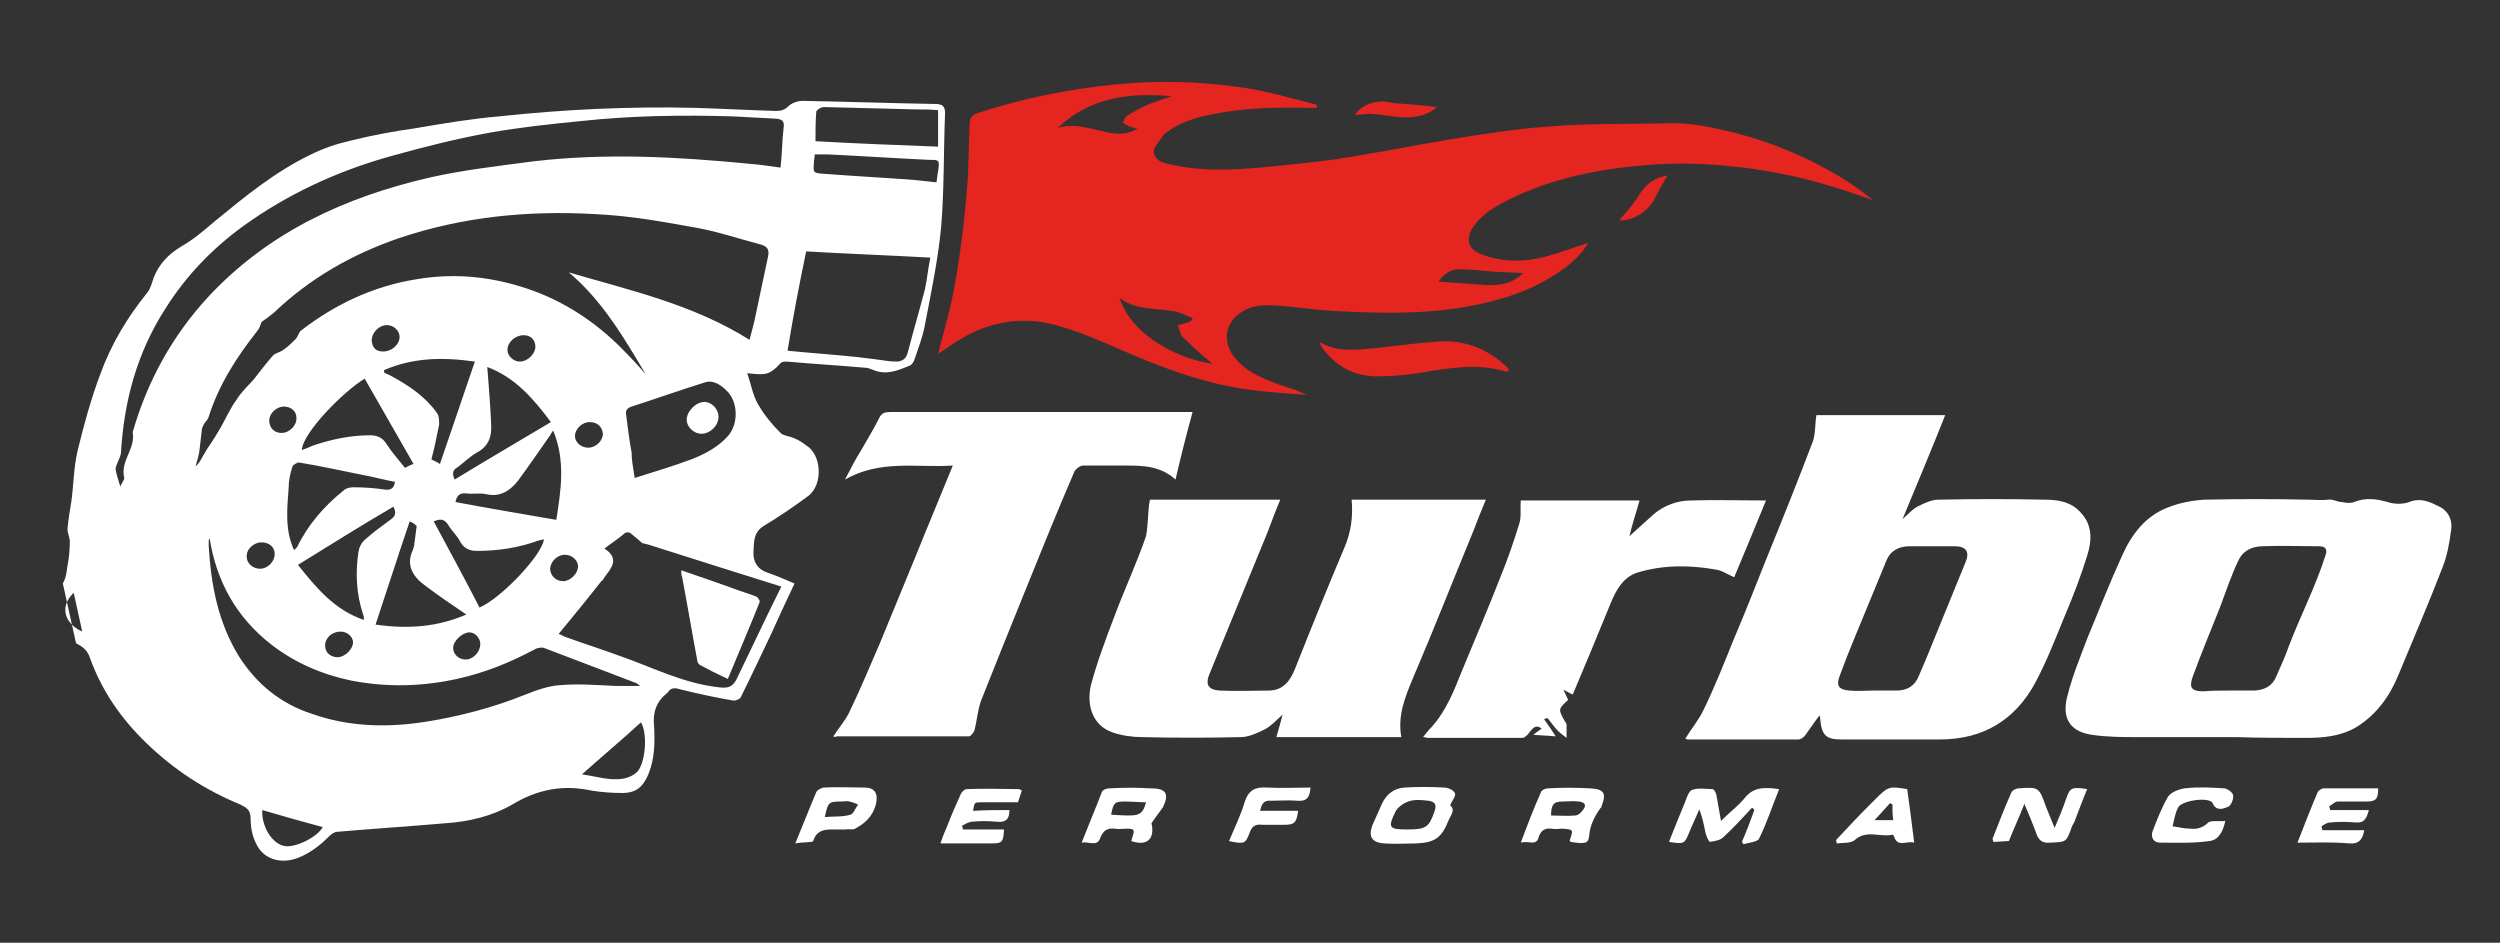 <?xml version="1.0" encoding="utf-8"?>
<!-- Generator: Adobe Illustrator 24.2.3, SVG Export Plug-In . SVG Version: 6.00 Build 0)  -->
<svg version="1.1" id="Layer_1" xmlns="http://www.w3.org/2000/svg" xmlns:xlink="http://www.w3.org/1999/xlink" x="0px" y="0px"
	 viewBox="0 0 322.2 121.5" style="enable-background:new 0 0 322.2 121.5;" xml:space="preserve">
<rect x="0" y="0" width="322.2" height="121.5" fill="#333333" stroke="none"/>
<style type="text/css">
	.st0{fill:#FFFFFF;}
	.st1{fill:#E52520;}
</style>
<g>
	<path class="st0" d="M8.1,75.2c0.4-0.7,0.5-1.5,0.6-2.3c0.2-1,0.3-2.1,0.3-3.1c0-0.5-0.3-1.1-0.3-1.6c0.1-1.2,0.3-2.4,0.5-3.6
		c0.3-2.2,0.3-4.4,0.8-6.5c0.8-3.3,1.7-6.6,2.9-9.8c1.4-3.9,3.5-7.4,6.1-10.6c0.4-0.5,0.6-1.3,0.8-1.9c0.7-1.8,1.9-3,3.5-4
		c1.6-0.9,3-2.1,4.4-3.3c3.9-3.2,7.8-6.4,12.4-8.6c1.6-0.8,3.4-1.4,5.2-1.8c2.8-0.7,5.6-1.2,8.4-1.6c3.5-0.6,7.1-1.2,10.6-1.5
		c8.4-0.9,16.8-1.3,25.2-1.1c3.5,0.1,7,0.3,10.5,0.4c0.6,0,1.1-0.1,1.6-0.6c0.4-0.4,1.2-0.7,1.8-0.7c5.7,0.1,11.4,0.3,17.1,0.4
		c1,0,1.3,0.3,1.3,1.2c-0.2,4.9-0.1,9.7-0.5,14.6c-0.4,4.3-1.3,8.5-2.1,12.7c-0.3,1.6-0.9,3.1-1.4,4.6c-0.1,0.2-0.3,0.5-0.5,0.6
		c-1.5,0.6-3,1.3-4.7,0.6c-0.3-0.1-0.7-0.3-1-0.3c-3.4-0.3-6.8-0.5-10.2-0.8c-0.3,0-0.6,0-0.8,0.2c-1.5,1.7-2.2,1.5-4.3,1.3
		c0.5,1.4,0.7,2.8,1.4,4c0.8,1.4,1.8,2.6,2.9,3.7c0.4,0.4,1.2,0.4,1.8,0.7c0.5,0.2,1,0.5,1.5,0.9c2,1.2,2.2,5,0.3,6.5
		c-1.9,1.4-3.8,2.7-5.8,3.9c-1.4,0.9-1.2,2.2-1.3,3.5c0,1.2,0.6,2.1,1.8,2.5c1.2,0.4,2.3,0.9,3.5,1.4c-1.1,2.3-2.1,4.5-3.1,6.7
		c-1.3,2.7-2.5,5.3-3.8,7.9c-0.1,0.3-0.7,0.5-0.9,0.5c-2.4-0.4-4.7-0.9-7.1-1.5c-0.6-0.2-1.1-0.1-1.4,0.4c0,0-0.1,0.1-0.1,0.1
		c-1.4,1.1-1.9,2.5-1.7,4.3c0.1,2,0.1,4.1-0.7,6.1c-0.7,1.7-1.6,2.5-3.4,2.5c-1.3,0-2.7-0.1-3.9-0.3c-3.7-0.8-7-0.2-10.3,1.8
		c-2.6,1.5-5.6,2.2-8.6,2.4c-4.6,0.4-9.3,0.7-13.9,1.1c-0.4,0-0.8,0.3-1.1,0.6c-1.2,1.2-2.5,2.2-4.1,2.8c-2.2,0.8-4.4,0.1-5.3-1.9
		c-0.5-1-0.7-2.1-0.7-3.2c0-1.1-0.5-1.4-1.3-1.8c-4.6-1.9-8.6-4.5-12.2-8c-3.2-3.1-5.7-6.7-7.2-10.9c-0.3-0.9-0.8-1.4-1.8-1.9
		 M96.6,43.8c0.2-0.8,0.4-1.5,0.6-2.3c0.6-2.8,1.2-5.7,1.8-8.5c0.2-1-0.3-1.3-1-1.5c-2.7-0.7-5.3-1.6-8-2.1
		c-4.4-0.8-8.8-1.6-13.2-1.8c-8.6-0.5-17.1,0.3-25.4,3.1c-6.1,2.1-11.5,5.2-16.1,9.6c-0.5,0.4-1,0.8-1.6,1.2
		c-0.1,0.3-0.2,0.7-0.5,1.1c-2.7,3.4-5,7-6.3,11.1c-0.1,0.4-0.5,0.7-0.7,1.1C26.1,55,26,55.3,26,55.5c-0.1,0.8-0.2,1.7-0.3,2.6
		c-0.1,0.7-0.3,1.3-0.5,2c0.5-0.4,0.7-0.9,1-1.4c0.6-1.1,1.4-2.1,2-3.2c0.8-1.3,1.4-2.8,2.3-4c0.6-1,1.5-1.8,2.2-2.6
		c0.8-1,1.6-2.1,2.5-3.1c0.3-0.3,0.9-0.4,1.3-0.7c0.6-0.4,1.1-0.9,1.6-1.4c0.3-0.3,0.4-0.9,0.7-1.1c4.4-3.4,9.3-5.7,14.8-6.6
		c5.2-0.9,10.3-0.3,15.2,1.5c4.6,1.7,8.6,4.5,12,8.1c0.8,0.8,1.6,1.7,2.4,2.6c-2.8-4.7-5.6-9.5-9.9-13.1
		C81.1,37.4,89.3,39.2,96.6,43.8z M15.5,62.7c0.2-0.5,0.6-0.9,0.5-1.2c-0.5-2.1,1.5-3.7,1.1-5.8c1.9-6.6,5.1-12.4,9.7-17.4
		c7.8-8.4,17.7-12.9,28.5-15.4c4.4-1,8.9-1.5,13.4-2.1c9.3-1.1,18.5-0.6,27.8,0.3c1.3,0.1,2.7,0.3,4.1,0.5c0.2-1.8,0.2-3.5,0.4-5.2
		c0.1-0.8-0.2-1-0.9-1.1c-1.9-0.1-3.7-0.2-5.6-0.3c-6.6-0.2-13.1-0.1-19.6,0.6c-4,0.4-7.9,0.8-11.8,1.5c-4.4,0.8-8.7,1.9-13,3.1
		c-6.7,1.9-13,4.8-18.7,8.9C27.4,32,24,35.5,21.3,39.8c-3.6,5.6-5.3,11.8-5.7,18.4c0,0.6-0.4,1.2-0.6,1.8c-0.1,0.2-0.1,0.4-0.1,0.5
		C15,61.1,15.2,61.7,15.5,62.7z M27,69.3c0,0.2-0.1,0.3-0.1,0.4c0,0.2,0,0.4,0,0.7c0.3,5,1.2,9.8,3.9,14.2c2.3,3.6,5.4,6.1,9.4,7.4
		c4.8,1.7,9.8,1.8,14.8,1c4.3-0.7,8.5-1.8,12.5-3.4c1.5-0.6,3.1-1.2,4.7-1.3c2.4-0.2,4.8,0,7.1,0.1c1,0,1.9,0,3.2,0
		C82.1,88.1,82,88,81.9,88c-3.9-1.5-7.9-3-11.8-4.5c-0.3-0.1-0.9,0-1.2,0.2c-3.2,1.7-6.4,3-10,3.8c-4.6,1-9.1,1.1-13.7,0.2
		c-3.8-0.8-7.2-2.3-10.2-4.6C30.5,79.6,27.9,75,27,69.3z M82.8,70c-0.4-0.3-0.8-0.7-1.2-1c-0.4-0.4-0.8-0.6-1.3-0.1
		c-0.7,0.6-1.5,1.1-2.4,1.8c2,1.3,0.9,2.5,0,3.7c-0.1,0.2-0.2,0.4-0.4,0.5c-1.8,2.3-3.6,4.5-5.5,6.8c0.3,0.1,0.6,0.3,0.9,0.4
		c2.2,0.8,4.4,1.5,6.6,2.3c4.4,1.5,8.5,3.7,13.3,4.2c1.1,0.1,1.6-0.1,2.1-1c0.8-1.7,1.6-3.3,2.4-5c1.1-2.3,2.2-4.6,3.4-7
		c-5.8-1.8-11.4-3.6-17.1-5.4L82.8,70z M101.5,45.2c3,0.3,5.9,0.5,8.8,0.8c0.8,0.1,1.7,0.2,2.5,0.3c0.9,0.1,1.8,0.3,2.7,0.3
		c0.7,0,1.3-0.3,1.5-1.2c0.7-2.7,1.5-5.4,2.2-8.1c0.3-1.3,0.4-2.7,0.7-4.1c-5.5-0.3-10.8-0.5-16-0.8C103,36.7,102.2,40.9,101.5,45.2
		z M81.8,61.6c2.5-0.8,4.9-1.5,7.3-2.4c1.8-0.7,3.5-1.6,4.8-3.1c1.3-1.6,1.2-4.3-0.2-5.7c-0.8-0.8-1.8-1.5-2.9-1.1
		c-3.2,1-6.3,2.1-9.4,3.1c-0.6,0.2-0.8,0.5-0.7,1.1c0.2,1.6,0.4,3.2,0.7,4.8C81.4,59.3,81.6,60.3,81.8,61.6z M120.9,14.2
		c-1-0.1-1.9-0.1-2.8-0.1c-4-0.1-8-0.2-11.9-0.3c-0.4,0-1,0.4-1,0.6c-0.1,1.2-0.1,2.5-0.1,3.8c5.3,0.3,10.5,0.5,15.8,0.7
		C120.9,17.3,120.9,15.8,120.9,14.2z M71.7,67c0.6-3.9,1.2-7.6-0.4-11.5c-0.3,0.3-0.3,0.5-0.4,0.6c-1.4,2-2.7,3.9-4.1,5.8
		c-1,1.3-2.3,2.2-4.1,1.8c-0.8-0.2-1.7,0-2.5-0.1c-0.8-0.1-1.3,0.1-1.5,1.1C62.8,65.5,67.2,66.2,71.7,67z M52.8,67.2
		c-1.5,4.4-2.9,8.8-4.4,13.3c4.2,0.6,8,0.3,11.7-1.3c-1.9-1.3-3.7-2.5-5.4-3.8c-1.5-1.1-2.4-2.6-1.5-4.5c0.1-0.3,0.2-0.6,0.2-0.8
		c0.1-0.8,0.2-1.5,0.3-2.3C53.5,67.6,53.3,67.4,52.8,67.2z M38.4,72.8c2.4,3,4.7,5.8,8.5,7.1c0-0.3,0-0.5-0.1-0.7
		c-0.9-2.7-1-5.4-0.6-8.1c0.1-0.6,0.4-1.2,0.9-1.6c1-0.9,2.1-1.7,3.2-2.5c0.7-0.5,0.8-0.9,0.4-1.7C46.6,67.7,42.6,70.2,38.4,72.8z
		 M38.9,58c0.6-0.2,1-0.4,1.5-0.6c2.4-0.8,4.8-1.3,7.3-1.3c0.9,0,1.6,0.3,2.1,1.1c0.7,1.1,1.6,2.1,2.4,3.1c0.4-0.2,0.7-0.4,1.1-0.5
		c-2.1-3.7-4.2-7.3-6.3-11C44.2,50.5,39,55.8,38.9,58z M37.9,70.9c0.2-0.2,0.3-0.3,0.4-0.4c1.4-2.9,3.5-5.3,6-7.3
		c0.3-0.3,0.8-0.4,1.3-0.4c1.3,0,2.7,0.1,4,0.3c0.8,0.1,1.2-0.2,1.3-1c-1.1-0.2-2.2-0.5-3.2-0.7c-3.1-0.6-6.1-1.3-9.2-1.8
		c-0.2,0-0.7,0.3-0.8,0.5c-0.3,0.9-0.5,1.8-0.5,2.8C37,65.6,36.7,68.3,37.9,70.9z M58.6,61.8c4.1-2.5,8.2-4.9,12.4-7.4
		c-2.3-3.1-4.7-5.8-8.2-7.1c0.2,2.5,0.4,5,0.5,7.4c0.1,1.5-0.3,2.8-1.8,3.6c-0.9,0.5-1.7,1.3-2.5,1.9C58.4,60.5,58.2,61,58.6,61.8z
		 M49.5,47.7c0,0.1,0,0.2,0,0.3c0.3,0.2,0.7,0.3,1,0.5c2.2,1.2,4.3,2.6,5.8,4.7c0.3,0.4,0.3,1,0.3,1.5c-0.3,1.5-0.6,3-1,4.5
		c0.3,0.2,0.7,0.3,1.1,0.6c1.5-4.4,3-8.8,4.5-13.2C57,46,53.2,46.1,49.5,47.7z M61.8,78.3c2.8-1.2,8.1-6.8,8.3-8.8
		c-0.3,0.1-0.6,0.1-0.8,0.2c-2.5,0.9-5.1,1.3-7.8,1.3c-1,0-1.7-0.3-2.2-1.2c-0.4-0.8-1.1-1.4-1.5-2.1c-0.5-0.8-1-0.9-1.9-0.5
		C57.9,70.9,59.9,74.6,61.8,78.3z M120.7,23.5c0.1-0.6,0.1-1,0.2-1.4c0.2-1.5,0.2-1.5-1.2-1.5c-4.3-0.2-8.7-0.5-13-0.7
		c-0.5,0-1.1,0-1.7,0c0,0.4-0.1,0.7-0.1,1c-0.1,1.4-0.1,1.4,1.3,1.5c3.9,0.3,7.8,0.5,11.7,0.8C118.8,23.3,119.7,23.4,120.7,23.5z
		 M75,99.8c1.4,0.2,2.5,0.5,3.6,0.6c1.3,0.1,2.5,0,3.5-0.9c1.1-1.1,1.4-5,0.5-6.4C80.2,95.3,77.7,97.4,75,99.8z M33.8,104.4
		c-0.1,2.1,1.2,4.2,2.7,4.6c1.3,0.4,4.3-1,5.1-2.4C39,105.9,36.5,105.2,33.8,104.4z M61.9,83c0-0.8-0.7-1.5-1.4-1.5
		c-0.9,0-2.1,1.1-2.1,2c0,0.8,0.7,1.5,1.6,1.5C61,85,61.9,84,61.9,83z M33.5,73.3c1,0,1.9-0.9,1.9-1.9c0-0.9-0.7-1.5-1.7-1.5
		c-1,0-2,0.9-1.9,1.9C31.8,72.6,32.6,73.3,33.5,73.3z M43.9,81.4c-1.1,0-2,0.8-2,1.8c0,0.9,0.7,1.5,1.6,1.5c1,0,2-1.1,2-1.9
		C45.5,82.1,44.8,81.4,43.9,81.4z M76,54.4c-1,0-1.9,0.9-1.9,1.8c0,0.8,0.8,1.5,1.7,1.5c1,0,1.9-0.9,1.9-1.8
		C77.6,55,77,54.4,76,54.4z M49.4,45.3c1.1,0,2.1-0.9,2.1-1.9c0-0.8-0.8-1.5-1.6-1.5c-1.1,0-2,1-2,2C48,44.8,48.4,45.3,49.4,45.3z
		 M67.5,43.2c-1.1,0-2.1,0.9-2.1,1.9c0,0.8,0.8,1.5,1.6,1.5c1,0,2-1,2-1.9C69,43.8,68.4,43.2,67.5,43.2z M36.6,52.4
		c-1,0-1.9,0.9-1.9,1.8c0,0.9,0.6,1.6,1.6,1.6c1,0,2-1,1.9-2C38.2,53,37.5,52.4,36.6,52.4z M72.6,74.9c0.9,0,1.9-1,1.9-1.9
		c0-0.8-0.8-1.5-1.7-1.5c-1,0-1.9,0.9-1.9,1.9C71,74.3,71.7,74.9,72.6,74.9z M10.6,81.4c-0.4-1.7-0.7-3.3-1.1-5
		C7.7,78.1,8.2,80.3,10.6,81.4z"/>
	<path class="st1" d="M220.4,16.4c5.6,1.1,10.9,3,15.9,5.9c1.8,1,3.5,2.2,5.1,3.5c-1.7-0.6-3.4-1.2-5.1-1.7c-3.8-1.2-7.7-2-11.6-2.5
		c-4.3-0.5-8.5-0.7-12.8-0.3c-6,0.5-11.9,1.7-17.4,4.4c-1.8,0.9-3.5,1.9-4.6,3.5c-1.1,1.6-0.7,3,1.1,3.6c2.6,1,5.4,1,8.1,0.3
		c1.9-0.5,3.7-1.2,5.6-1.8c-0.9,1.5-2.1,2.6-3.4,3.5c-3.6,2.6-7.8,3.9-12.1,4.7c-5.6,1-11.2,0.9-16.8,0.6c-2.5-0.1-5-0.5-7.5-0.7
		c-1.6-0.1-3.2-0.2-4.7,0.7c-2.2,1.3-2.7,3.6-1.3,5.7c1.4,1.9,3.4,2.8,5.5,3.6c1.3,0.5,2.7,0.8,4,1.5c-2.3-0.2-4.5-0.3-6.8-0.6
		c-6-0.7-11.6-2.8-17.1-5.2c-2.7-1.2-5.5-2.4-8.4-3.2c-4.8-1.3-9.3-0.3-13.4,2.5c-0.6,0.4-1.2,0.8-1.8,1.2c0.8-3.1,1.7-6.1,2.2-9.2
		c0.7-3.9,1.2-7.9,1.5-11.8c0.3-3,0.2-6,0.4-9c0-0.4,0.5-0.9,0.9-1c5.8-1.9,11.7-3.1,17.7-3.7c5.6-0.6,11.2-0.4,16.7,0.4
		c3.2,0.5,6.3,1.4,9.4,2.2c0,0.1,0,0.2,0,0.4c-0.4,0-0.7,0-1.1,0c-4.3-0.1-8.5,0-12.7,0.9c-2,0.4-3.9,1-5.6,2.3
		c-0.1,0.1-0.2,0.1-0.3,0.2c-0.4,0.8-1.3,1.5-1.3,2.3c0.1,1.1,1.2,1.4,2.2,1.6c4.8,1.1,9.7,0.6,14.5,0.1c2.9-0.3,5.9-0.6,8.8-1.1
		c4.2-0.7,8.3-1.5,12.5-2.2c4.3-0.7,8.6-1.4,12.9-1.7c4.9-0.4,9.9-0.3,14.8-0.4C217.2,15.7,220.4,16.4,220.4,16.4z M153.6,41.3
		c0-0.1,0.1-0.2,0.1-0.3c-0.8-0.3-1.6-0.8-2.5-0.9c-2.3-0.4-4.8-0.1-6.9-1.7c1.3,4.3,6.7,7.7,12,8.5c-0.4-0.3-0.7-0.6-1-0.8
		c-1-0.9-2-1.8-2.9-2.7c-0.3-0.3-0.4-1-0.6-1.5c0.5-0.1,1-0.3,1.5-0.4C153.4,41.3,153.5,41.3,153.6,41.3z M136.3,16.5
		c1.8-0.6,3.5-0.1,5.3,0.3c1.6,0.4,3.2,0.8,5-0.2c-0.4-0.1-0.7-0.2-1-0.3c-0.3-0.1-0.6-0.3-0.9-0.5c0.2-0.3,0.3-0.8,0.6-0.9
		c0.8-0.5,1.7-1,2.6-1.4c1-0.4,2-0.7,3.1-1.1C145.4,11.9,140.4,12.6,136.3,16.5z M196.3,35.2c-1.4-0.1-2.7-0.1-3.9-0.2
		c-1.4-0.1-2.8-0.3-4.3-0.3c-1.2,0-2.1,0.7-2.7,1.6c1.5,0.1,2.9,0.2,4.3,0.3C192,36.8,194.4,37.1,196.3,35.2z"/>
	<path class="st0" d="M245.2,66.9c0.7-0.6,1.3-1.3,1.9-1.6c0.8-0.4,1.8-0.9,2.7-0.9c4.6-0.1,9.2-0.1,13.8,0c1.7,0,3.4,0.3,4.6,1.7
		c1.5,1.6,1.4,3.6,0.8,5.5c-0.8,2.6-1.8,5.2-2.9,7.8c-1.2,2.9-2.3,5.8-3.8,8.6c-2.6,4.8-6.7,7.3-12.3,7.3c-4.2,0-8.5,0-12.7,0
		c-1.9,0-2.5-0.5-2.7-2.5c0-0.1,0-0.3-0.1-0.6c-0.7,0.9-1.2,1.7-1.8,2.5c-0.2,0.3-0.6,0.6-0.9,0.6c-4.8,0-9.5,0-14.3,0
		c-0.1,0-0.2-0.1-0.3-0.1c0.8-1.3,1.8-2.5,2.4-3.8c1.4-2.9,2.6-5.9,3.8-8.9c1.5-3.5,2.9-7.1,4.3-10.6c2-4.9,4-9.9,5.9-14.9
		c0.4-1,0.3-2.3,0.5-3.5c5.4,0,10.9,0,16.6,0C249,57.8,247.1,62.3,245.2,66.9z M241.3,89L241.3,89c1,0,2.1,0,3.1,0
		c1.4,0,2.4-0.6,2.9-1.9c0.3-0.7,0.6-1.4,0.9-2.1c1.7-4.2,3.4-8.3,5.1-12.5c0.6-1.4,0.1-2.1-1.4-2.1c-1.9,0-3.9,0-5.8,0
		c-1.4,0-2.5,0.6-3,1.9c-0.7,1.7-1.4,3.4-2.1,5.1c-1.3,3.2-2.7,6.4-3.9,9.7c-0.5,1.3-0.1,1.8,1.3,1.9C239.3,89.1,240.3,89,241.3,89z
		"/>
	<path class="st0" d="M288.3,95c-4.2,0-8.5,0-12.7,0c-2,0-4,0-6-0.3c-3.4-0.5-3.8-2.8-3.1-5.2c0.6-2.4,1.6-4.8,2.5-7.2
		c1.5-3.6,2.9-7.2,4.5-10.7c1.2-2.7,3-5.1,5.9-6.2c1.5-0.6,3.1-0.9,4.7-1c4.5-0.1,9-0.1,13.5,0c0.8,0,1.6,0.1,2.5,0
		c0.6-0.1,1.1,0.3,1.7,0.3c0.5,0.1,1.1,0.2,1.6,0c1.5-0.6,2.9-0.4,4.3,0c0.9,0.3,2,0.3,2.8,0c1.5-0.6,2.7,0,3.9,0.6
		c1.2,0.6,1.7,1.8,1.5,3c-0.2,1.6-0.5,3.3-1.1,4.8c-1.8,4.7-3.8,9.3-5.7,13.9c-1.1,2.7-2.8,5.1-5.4,6.7c-2,1.2-4.3,1.4-6.5,1.4
		C294.3,95.1,291.3,95.1,288.3,95C288.3,95,288.3,95,288.3,95z M287.2,89L287.2,89c1.1,0,2.3,0,3.4,0c1.3-0.1,2.3-0.6,2.8-1.9
		c0.5-1.2,1.1-2.4,1.5-3.6c1.5-4,3.5-7.8,4.8-11.9c0.3-0.8,0-1.2-0.8-1.2c-2.4,0-4.9-0.1-7.3,0c-1.2,0-2.4,0.5-3,1.6
		c-1,2-1.7,4.2-2.5,6.3c-1.2,3-2.4,5.9-3.5,8.9c-0.5,1.4-0.2,1.9,1.4,1.9C285.1,89,286.1,89,287.2,89z"/>
	<path class="st0" d="M148.2,64.4c5.4,0,11.1,0,16.8,0c-0.6,1.4-1.1,2.8-1.6,4.1c-2.5,6.1-5,12.2-7.5,18.3c-0.6,1.4-0.2,2.1,1.3,2.2
		c2.1,0.1,4.2,0,6.3,0c1.9,0,2.8-1.3,3.4-2.8c2.1-5.3,4.2-10.5,6.4-15.7c0.8-1.9,1.1-3.9,0.9-6.1c5.8,0,11.4,0,17.3,0
		c-0.6,1.4-1.1,2.7-1.6,4c-2.6,6.3-5.1,12.7-7.8,19c-1,2.4-2,4.8-1.5,7.6c-5.4,0-10.7,0-16.1,0c0.3-1,0.5-1.8,0.8-2.9
		c-0.9,0.8-1.5,1.5-2.3,1.9c-1,0.5-2.1,1-3.1,1c-4.2,0.1-8.5,0.1-12.7,0c-1.3,0-2.6-0.2-3.8-0.6c-2.6-0.9-3.4-3.5-2.8-6.1
		c0.8-3,1.9-5.9,3-8.8c1.3-3.5,2.9-6.9,4.1-10.4C148,67.6,147.9,66,148.2,64.4z"/>
	<path class="st0" d="M107.4,94.9c0.7-1.1,1.6-2.1,2.1-3.2c1.4-2.9,2.6-5.8,3.9-8.8c1.5-3.6,2.9-7.1,4.4-10.7c1.6-4,3.3-8,5-12.2
		c-4.7,0.3-9.3-0.8-13.9,1.8c0.8-1.5,1.4-2.7,2.1-3.8c0.8-1.4,1.6-2.7,2.3-4.1c0.3-0.7,0.8-0.8,1.5-0.8c5.7,0,11.4,0,17.1,0
		c6.8,0,13.6,0,20.4,0c0.4,0,0.9,0,1.4,0c-0.8,2.9-1.5,5.7-2.2,8.7c-2-1.8-4.3-1.8-6.6-1.8c-1.8,0-3.5,0-5.3,0
		c-0.4,0-0.9,0.4-1.1,0.7c-2.2,5.1-4.3,10.3-6.4,15.5c-1.9,4.7-3.8,9.4-5.7,14.2c-0.4,1.2-0.5,2.5-0.8,3.7c-0.1,0.3-0.5,0.8-0.7,0.8
		c-5.7,0-11.4,0-17.1,0C107.7,95,107.6,95,107.4,94.9z"/>
	<path class="st0" d="M199,92.7c0.5,0.7,1,1.4,1.5,2.2c-1-0.1-1.8-0.1-2.9-0.2c0.4-0.3,0.8-0.6,1.1-0.8c-0.8-0.6-1.2,0-1.6,0.5
		c-0.2,0.3-0.6,0.7-0.9,0.7c-4.1,0-8.1,0-12.2,0c-0.1,0-0.3-0.1-0.6-0.1c0.4-0.5,0.7-0.9,1.1-1.3c1.9-2.1,2.9-4.7,3.9-7.2
		c1.7-4.1,3.4-8.1,5-12.2c0.9-2.2,1.7-4.5,2.4-6.8c0.3-0.9,0.1-1.9,0.2-3c5,0,10.1,0,15.3,0c-0.4,1.5-0.9,2.9-1.3,4.6
		c1.1-1,2.1-1.9,3.1-2.8c1.4-1.2,3.1-1.8,4.9-1.8c3.1-0.1,6.2,0,9.6,0c-1.4,3.4-2.7,6.6-4.1,9.9c-0.9-0.4-1.6-0.9-2.4-1
		c-3.4-0.6-6.8-0.6-10.1,0.4c-1.8,0.6-2.7,2.2-3.4,3.9c-1.6,3.9-3.2,7.8-4.9,11.8c-0.3-0.1-0.6-0.3-1.2-0.6c0.3,0.6,0.4,0.9,0.6,1.3
		c-1.3,1.2-1.3,1.2-0.4,2.8c0.1,0.1,0.2,0.3,0.2,0.4c0,0.6,0,1.1,0,1.7c-0.4-0.3-0.8-0.6-1.1-0.9c-0.5-0.5-0.9-1.1-1.3-1.6
		C199.3,92.5,199.2,92.6,199,92.7z"/>
	<path class="st1" d="M170.1,44.1c2.2,1.3,4.6,1,6.9,0.8c2.8-0.3,5.6-0.7,8.5-0.9c3.3-0.2,6.3,1,8.7,3.3c0.1,0.1,0.2,0.2,0.3,0.5
		c-0.2,0-0.4,0.1-0.4,0.1c-3.2-1-6.4-0.6-9.6-0.1c-2.2,0.4-4.5,0.7-6.7,0.7c-3.2,0.1-5.8-1.3-7.6-4
		C170.1,44.4,170.2,44.3,170.1,44.1z"/>
	<path class="st0" d="M225.8,104.1c-1.2,1.3-2.4,2.6-3.7,3.8c-0.4,0.4-1.1,0.5-1.7,0.6c-0.2,0-0.5-0.8-0.6-1.2c-0.2-1-0.4-2-0.8-3
		c-0.4,1-0.9,2-1.3,3c-0.6,1.5-0.7,1.5-2.6,1.2c0.7-1.8,1.4-3.5,2.1-5.2c0.2-0.6,0.5-1.4,0.9-1.5c0.8-0.3,1.7-0.1,2.6-0.1
		c0.2,0,0.4,0.4,0.5,0.7c0.2,1.1,0.4,2.3,0.6,3.4c1.1-1.1,2.2-1.9,3.1-3c1.2-1.5,2.8-1.3,4.4-1.1c-0.9,2.2-1.6,4.4-2.6,6.4
		c-0.2,0.4-1.3,0.5-2,0.7c-0.1-0.1-0.1-0.2-0.2-0.3c0.6-1.4,1.1-2.7,1.6-4.1C226,104.2,225.9,104.2,225.8,104.1z"/>
	<path class="st0" d="M186.9,103.8c0.7,0.6,0.1,1.2-0.2,1.9c-0.9,2.3-1.8,2.9-4.2,3c-1.4,0-2.7,0.1-4.1,0c-1.6-0.1-2.1-0.9-1.5-2.4
		c0.4-0.9,0.8-1.8,1.2-2.7c0.6-1.3,1.6-2,2.9-2.1c1.7-0.1,3.4-0.1,5.1,0c0.5,0,1.2,0.3,1.4,0.7C187.7,102.6,187.1,103.2,186.9,103.8
		z M181.4,106.9c2.4,0,2.8-0.3,3.5-2.4c0.3-0.8,0-1.2-0.8-1.3c-0.9-0.1-1.8-0.2-2.6,0.1c-0.6,0.2-1.3,0.7-1.6,1.2
		C178.8,106.7,179,106.9,181.4,106.9z"/>
	<path class="st0" d="M260.9,103.6c-0.7,1.8-1.4,3.3-2,4.8c-0.6,0-1.3,0.1-2,0.1c0-0.1-0.1-0.3-0.1-0.4c0.8-2,1.5-3.9,2.4-5.9
		c0.1-0.3,0.6-0.6,1-0.6c2.6-0.2,2.6-0.1,3.5,2.4c0.3,0.8,0.7,1.7,1.1,2.7c0.6-1.4,1.1-2.6,1.5-3.8c0.5-1.4,0.7-1.5,2.7-1.2
		c-0.6,1.4-1.1,2.8-1.6,4.1c-0.1,0.3-0.3,0.5-0.4,0.8c-0.7,2-0.7,1.9-2.8,2c-1.1,0.1-1.5-0.4-1.8-1.3
		C262,106.2,261.5,105,260.9,103.6z"/>
	<path class="st0" d="M196,108.6c0.9-2.4,1.7-4.5,2.6-6.5c0.1-0.3,0.6-0.5,0.9-0.5c1.8-0.1,3.6-0.1,5.4,0c1.8,0.1,2.2,0.6,1.5,2.3
		c0,0.1,0,0.2-0.1,0.2c-0.8,1.1-1.4,2.3-1.5,3.7c-0.1,0.9-0.5,1-2.4,0.7c0-0.1-0.1-0.1-0.1-0.2c0.5-1.4,0.5-1.4-1-1.5
		c-0.4,0-0.9,0.1-1.3,0c-0.9-0.1-1.4,0.2-1.7,1.1C198,109.1,197,108.3,196,108.6z M199.9,105.1c1,0,2.1,0.1,3.1,0
		c0.4,0,0.8-0.4,1-0.7c0.5-0.6,0.3-1-0.5-1.1c-0.7-0.1-1.4,0-2.1,0C200.3,103.3,199.9,103.6,199.9,105.1z"/>
	<path class="st0" d="M148.4,106.1c0.4,1.6-0.2,3.1-2.6,2.3c0-0.1,0.1-0.3,0.1-0.4c0.4-1.1,0.3-1.2-0.8-1.2c-0.5,0-1,0.1-1.4,0
		c-1-0.1-1.5,0.2-1.9,1.2c-0.4,1.2-1.5,0.4-2.4,0.6c0.9-2.3,1.8-4.4,2.6-6.5c0.1-0.3,0.6-0.5,1-0.5c1.8-0.1,3.5-0.1,5.3,0
		c2,0,2.4,0.7,1.6,2.4C149.5,104.6,149,105.2,148.4,106.1z M143.2,105c3.4,0.2,4,0.3,4.5-1.6c-0.9,0-1.8-0.1-2.7-0.1
		C143.7,103.3,143.5,103.4,143.2,105z"/>
	<path class="st0" d="M296.1,108.6c0.9-2.3,1.7-4.4,2.6-6.5c0.1-0.2,0.5-0.5,0.8-0.5c2.3,0,4.7,0,7,0c0,1.4-0.3,1.7-1.5,1.7
		s-2.5,0-3.7,0c-0.4,0-0.7,0.4-1.1,0.6c0,0.2,0.1,0.3,0.1,0.5c1.6,0,3.2,0,5,0c-0.3,1.1-0.6,1.7-1.7,1.6c-1.1-0.1-2.2-0.1-3.3,0
		c-0.4,0-0.8,0.3-1.1,0.5c0,0.2,0.1,0.3,0.1,0.5c1.8,0,3.5,0,5.4,0c-0.2,1.2-0.7,1.8-1.9,1.7C300.5,108.5,298.4,108.6,296.1,108.6z"
		/>
	<path class="st0" d="M130.1,104.4c0,1.4-0.7,1.6-1.7,1.5c-1-0.1-2.1-0.1-3.1,0c-0.4,0-0.9,0.3-1.3,0.5c0,0.2,0.1,0.3,0.1,0.5
		c1.8,0,3.5,0,5.3,0c-0.1,1.6-0.2,1.8-1.6,1.8c-2.1,0-4.2,0-6.6,0c0.3-0.9,0.6-1.6,0.9-2.3c0.5-1.3,1.1-2.7,1.7-4
		c0.1-0.3,0.5-0.7,0.8-0.7c2.2-0.1,4.5,0,6.7,0c0.1,0,0.2,0.1,0.4,0.2c-0.2,0.5-0.3,0.9-0.5,1.5c-1.6,0-3.2,0-4.8,0
		c-0.8,0-0.8,0-1,1.1C127,104.4,128.6,104.4,130.1,104.4z"/>
	<path class="st0" d="M286.8,105.8c-0.3,1.4-0.9,2.5-2.1,2.6c-2.1,0.3-4.2,0.2-6.3,0.2c-0.9,0-1.2-0.7-1-1.4c0.6-1.6,1.2-3.1,2-4.5
		c0.4-0.6,1.4-1,2.2-1.1c1.7-0.2,3.4-0.1,5,0c0.5,0,1.2,0.6,1.2,0.9c0.1,0.5-0.3,1.4-0.7,1.5c-0.5,0.2-1.4,0.6-1.9-0.4
		c0-0.1-0.1-0.1-0.1-0.2c-0.7-0.7-4-0.2-4.4,0.7c-0.4,0.8-0.5,1.6-0.7,2.4c0.8,0.1,1.5,0.3,2.3,0.3c0.8,0.1,1.6-0.1,2.3-0.8
		C285,105.7,286,105.9,286.8,105.8z"/>
	<path class="st0" d="M102.5,108.7c1-2.4,1.8-4.5,2.7-6.6c0.1-0.3,0.6-0.5,0.9-0.6c1.8-0.1,3.5,0,5.3,0c1.3,0,1.8,0.7,1.5,2.1
		c-0.4,1.6-1.4,2.5-2.7,3.2c-0.3,0.2-0.8,0-1.2,0.1c-0.6,0-1.2,0-1.8,0c-1.1,0-2,0.2-2.4,1.5C104.7,108.6,103.5,108.5,102.5,108.7z
		 M106.3,105.3c1.2-0.1,2.3,0,3.3-0.3c0.4-0.1,0.6-0.8,1-1.3c-0.4-0.2-0.7-0.3-1.1-0.4c-0.3-0.1-0.7,0-1.1,0
		C106.8,103.3,106.7,103.4,106.3,105.3z"/>
	<path class="st0" d="M236.6,108.3c1.4-1.5,2.8-3,4.2-4.4c0.3-0.3,0.6-0.6,0.9-0.9c1.6-1.6,1.7-1.7,4.1-1.3c0.3,2.2,0.6,4.4,0.9,6.9
		c-1-0.3-2.1,0.7-2.6-0.8c0-0.1-0.2-0.3-0.3-0.2c-1.6,0.3-3.3-0.7-4.8,0.7c-0.5,0.4-1.5,0.3-2.3,0.4
		C236.7,108.5,236.7,108.4,236.6,108.3z M243.9,103.7c-0.1-0.1-0.2-0.1-0.3-0.2c-0.6,0.7-1.3,1.4-2,2.2c1,0,1.7,0,2.4,0
		C243.9,105,243.9,104.4,243.9,103.7z"/>
	<path class="st0" d="M168.9,101.5c-0.1,1.3-0.5,1.8-1.7,1.7c-1.1-0.1-2.3,0-3.4,0c-0.9-0.1-1.2,0.4-1.4,1.3c1.7,0,3.3,0,4.9,0
		c-0.2,1.6-0.5,1.8-1.9,1.8c-0.9,0-1.8,0-2.7,0c-0.8-0.1-1.3,0.1-1.6,0.9c-0.6,1.6-0.7,1.6-2.7,1.2c0.7-1.7,1.5-3.3,2-5
		c0.5-1.6,1.4-2,2.9-1.9C165.2,101.6,167,101.5,168.9,101.5z"/>
	<path class="st1" d="M185.2,13.8c-1.4,1.2-3,1.4-4.7,1.3c-1.2-0.1-2.3-0.3-3.5-0.4c-0.8-0.1-1.6,0.1-2.4,0.1
		c0.8-1.1,1.9-1.6,3.2-1.7c0.6-0.1,1.3,0.1,1.9,0.2C181.6,13.4,183.3,13.6,185.2,13.8z"/>
	<path class="st1" d="M214.9,22.6c-0.5,0.9-1.1,1.9-1.6,2.9c-0.8,1.7-2.8,3-4.6,2.9c0.8-1,1.8-2,2.5-3.2
		C212.1,23.7,213.3,22.9,214.9,22.6z"/>
	<path class="st0" d="M87.8,73.5c2.3,0.8,4.4,1.5,6.6,2.3c1,0.4,2.1,0.7,3.1,1.1c0.2,0.1,0.5,0.6,0.4,0.7c-1.3,3.3-2.7,6.5-4.1,9.9
		c-1.3-0.6-2.5-1.2-3.6-1.8c-0.1-0.1-0.3-0.3-0.3-0.4c-0.7-3.7-1.3-7.3-2-11C87.8,74.1,87.8,73.9,87.8,73.5z"/>
	<path class="st0" d="M92.6,53.7c0,1.2-1.1,2.2-2.2,2.2c-1,0-1.9-0.9-1.9-1.8c0-1.1,1.2-2.3,2.3-2.3C91.7,51.8,92.6,52.7,92.6,53.7z
		"/>
</g>
</svg>
